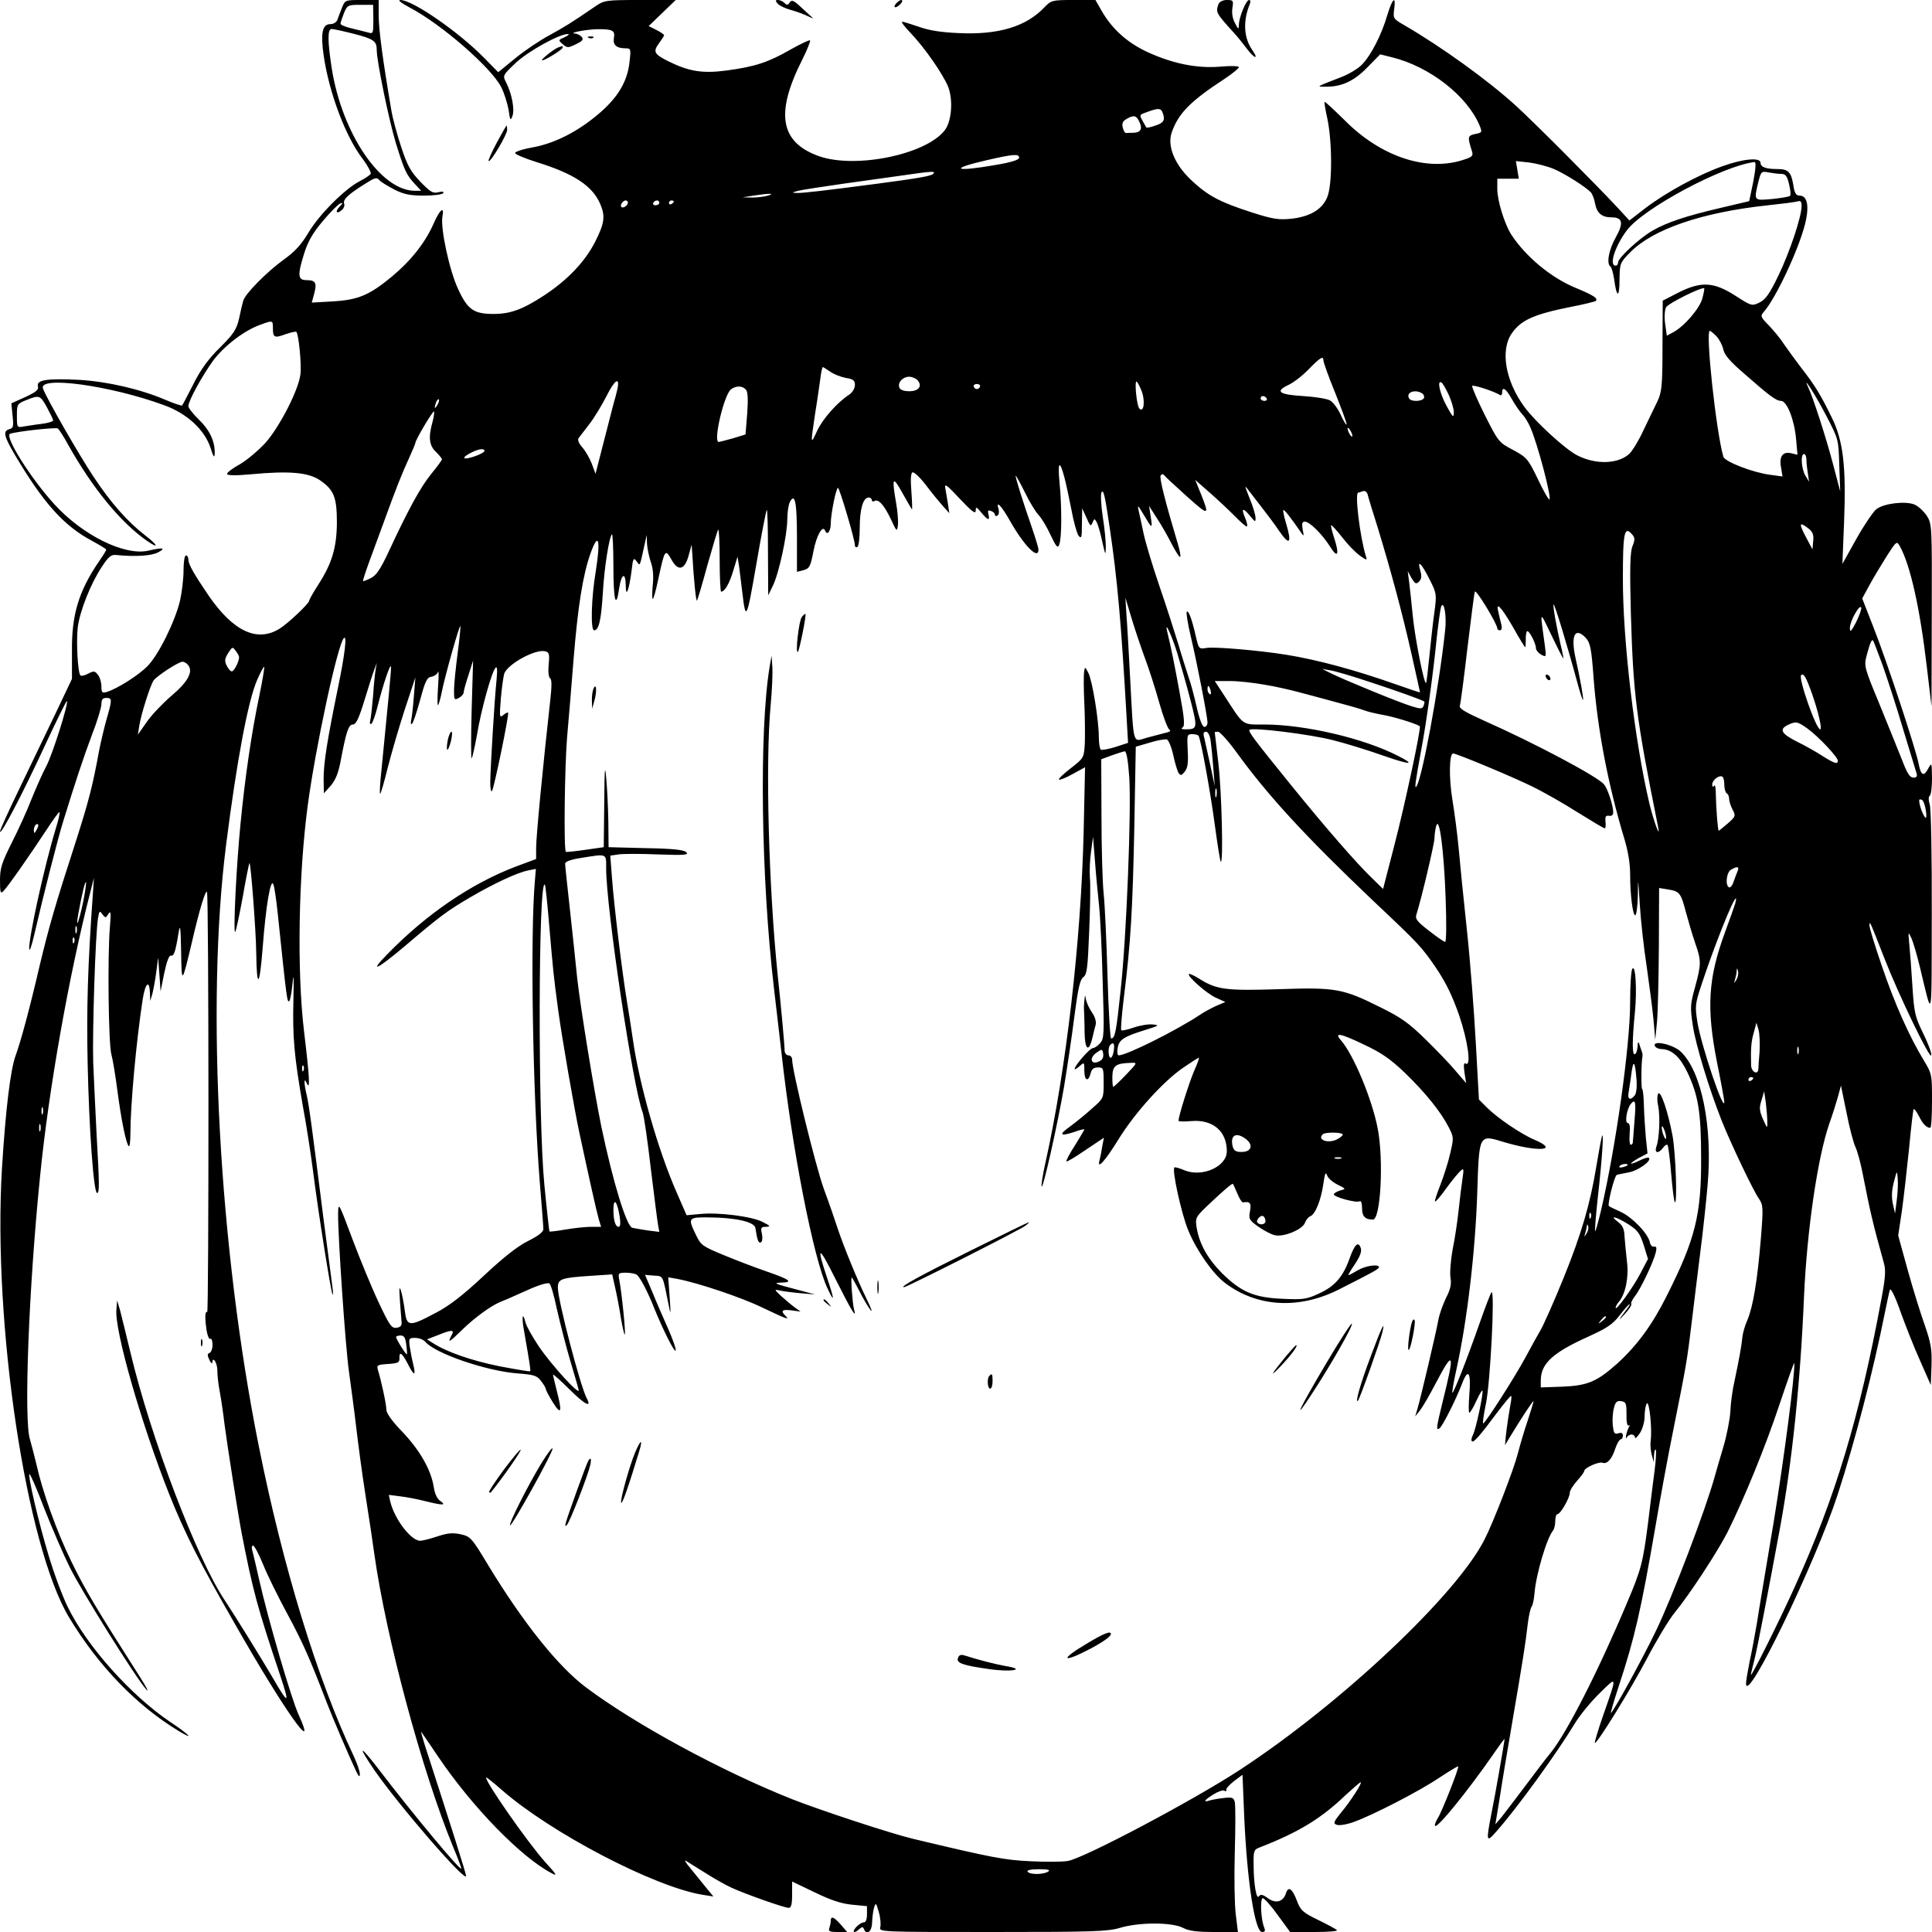 <?xml version="1.0" standalone="no"?>
<!DOCTYPE svg PUBLIC "-//W3C//DTD SVG 20010904//EN"
 "http://www.w3.org/TR/2001/REC-SVG-20010904/DTD/svg10.dtd">
<svg version="1.0" xmlns="http://www.w3.org/2000/svg"
 width="800pt" height="800pt" viewBox="0 0 800 800"
 preserveAspectRatio="xMidYMid meet">
<g transform="translate(0,800) scale(0.1,-0.1)"
fill="#000000" stroke="none">
<path d="M1416 7968 c-7 -18 -16 -41 -19 -50 -4 -11 -17 -18 -30 -18 -32 0
-40 -38 -27 -128 22 -154 90 -336 161 -429 22 -29 37 -58 34 -63 -4 -6 -24
-19 -45 -30 -62 -32 -167 -137 -212 -212 -31 -52 -57 -80 -103 -113 -69 -50
-160 -141 -168 -171 -3 -10 -11 -43 -17 -73 -11 -46 -22 -63 -79 -120 -48 -47
-80 -91 -110 -151 -24 -47 -45 -87 -47 -89 -2 -2 -33 8 -68 23 -105 45 -241
76 -357 83 -132 7 -179 0 -172 -26 4 -15 -7 -24 -52 -45 l-58 -26 5 -51 c5
-44 3 -52 -13 -56 -28 -8 -23 -29 23 -107 117 -198 202 -293 318 -355 33 -18
60 -34 60 -37 0 -3 -13 -24 -29 -47 -85 -124 -115 -223 -113 -375 l0 -113 -65
-137 c-36 -75 -103 -215 -149 -310 -46 -95 -84 -178 -84 -185 1 -21 96 161
186 356 48 103 89 186 91 184 8 -8 -61 -225 -86 -271 -15 -28 -42 -89 -61
-136 -18 -47 -55 -128 -82 -181 -41 -82 -48 -104 -48 -154 0 -51 2 -57 14 -45
19 19 113 154 178 253 28 43 52 76 54 74 3 -2 -4 -33 -15 -68 -46 -150 -112
-449 -110 -498 1 -14 10 12 21 59 36 157 99 404 120 470 49 159 83 262 119
358 22 56 39 113 39 127 0 18 5 25 20 25 25 0 25 -6 1 -89 -10 -36 -24 -95
-31 -131 -26 -143 -43 -208 -94 -368 -88 -271 -113 -359 -151 -517 -42 -181
-78 -314 -100 -375 -22 -59 -42 -227 -57 -470 -38 -641 100 -1564 279 -1859
121 -200 279 -364 455 -470 67 -40 41 -13 -39 40 -162 110 -343 312 -422 474
-22 44 -58 141 -80 215 -42 139 -86 328 -79 336 3 2 31 -62 62 -144 32 -81 79
-190 105 -242 48 -97 269 -451 316 -505 14 -16 2 8 -28 55 -180 282 -225 358
-282 475 -61 125 -120 291 -145 405 -7 30 -19 75 -26 100 -26 81 -5 627 42
1090 35 355 120 836 209 1180 l14 55 -4 -60 c-22 -307 -27 -485 -22 -711 6
-276 25 -534 39 -534 10 0 10 31 -2 242 -5 95 -11 229 -14 297 -4 125 9 537
20 600 5 30 7 31 18 15 13 -16 14 -16 25 2 10 15 11 4 6 -56 -10 -116 -6 -480
6 -525 6 -22 17 -89 25 -150 16 -123 36 -220 47 -231 4 -4 7 20 7 53 0 118 24
380 51 556 11 68 28 82 30 24 l1 -32 9 30 c4 17 12 57 16 90 l8 60 5 -70 5
-70 15 75 c10 48 20 74 27 73 13 -3 19 13 32 92 7 42 9 29 11 -75 2 -138 3
-137 45 40 31 134 55 213 62 207 8 -8 8 -1745 1 -1740 -10 5 -10 -28 -2 -79 4
-21 10 -35 15 -32 5 3 9 -8 9 -25 0 -16 -6 -31 -12 -33 -10 -4 -10 -10 -1 -29
6 -13 12 -18 12 -11 2 29 21 -2 21 -33 0 -19 4 -56 9 -82 5 -26 15 -91 21
-143 12 -90 54 -360 70 -445 47 -242 65 -309 161 -595 40 -120 34 -121 -33 -5
-48 82 -156 256 -197 318 -115 171 -306 671 -391 1027 -18 74 -37 153 -43 175
l-12 40 -3 -38 c-8 -87 104 -475 219 -765 63 -158 124 -279 271 -535 200 -352
349 -563 264 -376 -30 65 -128 402 -162 554 -14 61 -27 118 -30 128 -3 9 -1
17 4 17 5 0 24 -35 41 -77 17 -43 63 -136 102 -208 63 -117 91 -180 164 -370
23 -60 93 -223 120 -280 11 -23 15 -25 15 -10 0 11 -12 45 -26 75 -150 317
-293 783 -393 1285 -164 819 -219 1822 -135 2485 44 347 91 599 129 685 14 32
27 56 29 54 2 -2 -7 -56 -20 -119 -33 -156 -60 -344 -78 -530 -18 -183 -31
-458 -22 -449 3 3 17 68 31 144 13 76 26 139 28 141 5 6 27 -279 28 -371 2
-155 14 -144 27 25 13 170 33 287 44 258 4 -9 12 -63 18 -120 37 -355 39 -372
48 -363 4 4 10 39 14 78 4 44 5 16 3 -72 -4 -156 3 -233 39 -441 14 -74 32
-191 41 -260 24 -190 76 -514 82 -520 3 -3 2 13 -1 35 -3 22 -19 146 -36 275
-48 381 -60 472 -70 515 -12 50 -12 78 0 50 15 -34 12 23 -11 214 -30 251 -23
647 15 934 32 241 124 669 150 695 14 13 3 -73 -25 -208 -44 -215 -59 -308
-59 -375 l1 -60 28 31 c19 22 31 50 40 95 24 128 34 159 52 159 13 0 25 24 49
103 17 56 35 113 41 127 l9 25 -4 -25 c-3 -14 -8 -63 -11 -110 -4 -47 -9 -93
-12 -104 -3 -10 -1 -16 5 -13 5 4 17 37 26 74 22 88 54 183 55 161 1 -16 -10
-129 -39 -422 -6 -55 -9 -101 -6 -103 2 -2 16 45 31 106 15 60 47 169 71 243
l44 133 -6 -75 c-3 -41 -8 -86 -11 -100 -3 -14 -2 -22 3 -17 5 4 20 49 34 100
21 78 28 92 47 95 12 2 24 11 27 20 3 9 3 -18 0 -60 -3 -43 -3 -78 -1 -78 3 0
11 26 17 58 14 68 72 274 76 269 2 -1 -3 -52 -11 -112 -8 -61 -15 -129 -15
-153 0 -40 1 -42 20 -32 11 6 20 16 20 23 0 7 9 39 20 72 l19 60 -6 -205 c-3
-113 -3 -203 0 -200 3 3 13 47 22 97 18 108 62 264 77 278 7 7 8 -8 4 -52 -8
-72 -25 -358 -26 -422 0 -24 3 -41 7 -37 8 8 72 319 67 325 -2 2 -11 -2 -20
-10 -16 -13 -16 -8 -10 70 4 46 11 92 14 102 15 40 130 103 170 92 16 -4 18
-11 14 -55 -3 -30 0 -53 6 -57 7 -4 7 -32 1 -86 -31 -278 -59 -568 -59 -616
l0 -46 -86 -32 c-183 -70 -367 -195 -528 -360 -82 -83 -46 -67 70 31 148 126
175 146 274 204 96 56 192 101 238 110 l31 6 -4 -48 c-20 -224 -9 -886 20
-1247 8 -98 15 -186 15 -196 0 -12 -20 -28 -62 -49 -43 -21 -102 -67 -184
-144 -88 -82 -143 -125 -201 -155 -109 -58 -119 -57 -127 11 -4 30 -11 67 -16
82 -9 27 -8 1 3 -132 1 -13 -5 -20 -21 -22 -20 -3 -29 9 -74 105 -28 59 -77
178 -109 263 -56 150 -58 154 -59 105 -1 -92 30 -549 45 -655 8 -58 22 -161
30 -230 8 -69 25 -197 39 -285 14 -88 30 -196 36 -240 49 -347 197 -898 326
-1212 19 -45 34 -85 34 -90 0 -15 -200 225 -339 407 -81 106 -94 108 -22 2
103 -149 381 -470 381 -440 0 10 -65 215 -171 542 -10 32 -17 57 -15 55 2 -2
34 -49 71 -104 140 -207 343 -416 470 -482 24 -13 20 -5 -27 46 -73 81 -261
351 -244 351 2 0 31 -23 63 -51 204 -179 634 -403 833 -435 l44 -7 -32 39
c-17 21 -46 57 -64 79 -18 21 -26 35 -18 30 8 -5 44 -28 80 -50 36 -23 85 -51
110 -62 59 -27 218 -83 236 -83 10 0 14 14 14 55 l0 54 94 -45 c68 -33 111
-47 155 -51 l61 -6 0 -33 c0 -22 -5 -34 -13 -34 -8 0 -22 -9 -32 -20 -20 -22
-7 -28 14 -7 11 9 14 9 18 0 11 -29 33 -12 34 25 1 20 4 48 8 62 7 23 9 22 20
-18 7 -24 9 -52 6 -62 -6 -20 2 -20 464 -20 417 0 477 2 528 17 79 24 216 24
262 0 25 -13 59 -17 131 -17 l96 0 -9 73 c-5 39 -7 156 -4 258 3 102 3 195 0
207 -4 18 -11 21 -44 17 -21 -2 -48 -7 -59 -10 -30 -10 -24 1 15 25 19 12 39
19 45 15 6 -4 9 -2 8 4 -2 5 13 21 32 36 l35 26 7 -173 c12 -268 44 -478 74
-478 12 0 14 5 9 18 -14 32 -18 122 -6 122 6 0 34 -31 62 -70 l51 -70 101 0
c55 0 97 3 93 8 -4 4 -39 23 -78 42 -64 31 -73 40 -88 80 -19 50 -35 61 -45
31 -11 -36 -42 -45 -75 -21 -22 16 -30 17 -37 8 -10 -17 -22 49 -22 130 -1 56
1 63 22 71 165 64 258 121 360 219 31 28 58 52 61 52 9 0 -41 -78 -82 -127
-30 -37 -32 -44 -17 -49 10 -4 41 1 69 11 79 28 273 128 356 184 41 27 76 48
78 47 5 -5 -67 -187 -84 -214 -8 -13 -14 -27 -12 -32 6 -16 133 140 240 294
26 38 48 68 48 65 0 -10 -40 -240 -55 -312 -22 -113 -20 -118 20 -72 88 99
250 323 327 450 20 33 66 89 102 124 74 73 73 76 14 -93 -21 -60 -36 -111 -34
-113 7 -7 149 222 216 350 40 76 91 161 115 190 63 77 177 252 218 332 69 139
158 356 216 531 33 98 60 175 61 170 2 -54 -43 -398 -86 -661 -30 -181 -62
-368 -69 -416 -8 -47 -21 -118 -30 -158 -8 -40 -15 -81 -15 -92 0 -94 286 496
379 781 73 224 148 515 196 755 9 44 18 87 21 95 3 8 23 -32 43 -90 21 -58 57
-150 82 -205 l44 -100 3 80 c2 67 -2 92 -27 165 -17 47 -49 150 -71 229 l-40
145 15 100 c8 56 21 173 30 260 8 87 17 161 19 163 3 3 12 -10 22 -29 16 -32
31 -48 47 -48 4 0 7 50 7 111 0 110 0 112 -35 170 -59 97 -121 236 -174 393
-28 82 -51 156 -50 165 1 20 2 16 63 -140 60 -153 188 -418 193 -399 2 9 -13
49 -33 90 -34 69 -38 85 -45 195 -4 66 -10 145 -13 175 -5 53 -5 54 9 25 7
-16 23 -70 35 -120 53 -220 48 -239 49 220 1 231 -3 435 -8 452 -6 20 -6 35 0
38 5 4 9 36 9 73 -1 65 -1 66 -16 39 -18 -34 -30 -28 -39 19 -10 56 -132 426
-186 563 l-48 123 31 57 c17 31 49 84 71 119 40 62 41 63 54 40 43 -78 83
-254 112 -503 l19 -160 1 378 c1 375 1 377 -21 412 -13 19 -36 40 -51 46 -37
15 -125 5 -157 -19 -13 -10 -51 -66 -83 -123 l-58 -104 7 175 c9 231 -4 337
-52 433 -46 94 -68 130 -124 202 -25 33 -58 78 -73 100 -14 22 -43 57 -63 78
-34 34 -35 39 -21 55 50 56 144 257 171 363 19 75 10 119 -22 119 -15 0 -21
10 -26 42 -9 56 -21 68 -66 68 -48 0 -70 8 -70 26 0 23 -71 17 -157 -14 -99
-35 -235 -109 -320 -174 l-66 -51 -45 49 c-93 100 -350 358 -427 428 -117 106
-306 242 -459 331 -47 27 -48 29 -43 67 8 58 -7 46 -28 -23 -24 -83 -68 -168
-105 -206 -16 -17 -56 -41 -88 -53 -101 -39 -101 -39 -69 -39 69 -2 121 21
177 78 l55 56 48 -12 c156 -38 311 -159 363 -281 12 -30 12 -31 -18 -37 -31
-7 -32 -11 -13 -71 6 -18 1 -24 -27 -33 -154 -55 -348 7 -501 162 -44 43 -80
77 -82 75 -2 -2 3 -32 11 -68 21 -99 21 -276 0 -326 -21 -52 -73 -82 -152 -90
-49 -5 -75 -1 -159 26 -131 42 -181 68 -248 130 -71 65 -104 142 -86 199 27
80 76 131 222 226 31 21 57 42 57 47 0 5 -35 6 -77 2 -99 -8 -199 13 -305 62
-84 40 -145 96 -188 172 l-24 42 -91 0 c-89 0 -92 -1 -121 -31 -75 -79 -190
-114 -354 -106 -73 3 -123 11 -165 26 -32 11 -64 21 -69 21 -6 0 10 -21 35
-47 59 -62 133 -169 155 -222 21 -54 15 -141 -13 -179 -75 -101 -368 -162
-521 -109 -161 57 -183 176 -71 398 21 42 36 79 33 82 -3 2 -40 -15 -82 -39
-91 -52 -145 -70 -264 -86 -99 -13 -155 -4 -240 38 -60 30 -65 40 -39 75 11
15 21 31 21 33 0 3 -14 13 -32 22 l-32 16 56 54 56 54 -147 0 c-144 0 -149 -1
-187 -27 -102 -70 -124 -83 -189 -119 -38 -20 -102 -63 -141 -95 l-71 -58 -59
60 c-106 108 -296 239 -346 239 -13 0 3 -12 38 -31 132 -69 338 -249 379 -329
13 -25 26 -68 31 -95 6 -44 8 -47 16 -25 10 27 -3 94 -27 140 -14 27 -13 29
41 80 51 48 183 121 216 119 7 0 1 -6 -14 -13 -27 -12 -27 -12 -8 -29 19 -16
22 -16 55 0 27 13 32 19 24 30 -6 7 -19 14 -28 14 -30 2 43 17 91 18 64 1 76
-5 70 -36 -5 -28 10 -43 47 -43 23 0 24 -2 18 -54 -9 -91 -56 -163 -156 -240
-80 -62 -165 -102 -249 -117 -40 -7 -71 -18 -69 -23 2 -6 41 -22 88 -37 156
-48 233 -99 265 -175 21 -50 17 -78 -21 -154 -42 -83 -115 -160 -213 -224 -89
-58 -139 -76 -209 -76 -81 0 -107 18 -146 103 -36 76 -74 253 -65 301 9 45
-11 29 -37 -31 -35 -79 -94 -153 -172 -218 -93 -77 -140 -97 -245 -103 l-87
-5 10 37 c12 45 6 56 -32 56 -36 0 -38 20 -9 112 15 48 35 83 77 133 32 38 65
71 73 73 11 4 10 0 -3 -13 -21 -21 -14 -34 8 -15 9 7 13 20 10 27 -6 17 18 39
87 82 39 25 48 28 58 16 6 -8 35 -25 63 -40 40 -20 66 -25 123 -25 40 0 76 5
79 10 4 7 -3 8 -20 4 -22 -6 -33 1 -74 43 -40 42 -54 66 -80 145 -17 52 -36
121 -41 154 -37 218 -51 328 -52 387 l0 67 -70 0 c-69 0 -69 0 -82 -32z m130
-49 c0 -56 -1 -60 -20 -54 -12 3 -42 11 -68 17 -27 6 -48 15 -48 20 0 5 7 24
14 43 14 34 17 35 68 35 l53 0 1 -61z m-81 -59 c82 -21 95 -30 95 -67 0 -47
51 -293 79 -385 35 -113 44 -133 79 -170 l26 -28 -26 0 c-141 0 -301 236 -344
505 -18 116 -18 165 -1 165 8 0 49 -9 92 -20z m3349 -326 c12 -31 5 -43 -30
-54 -19 -7 -36 -10 -37 -8 -1 1 -8 14 -15 26 -15 28 -16 26 23 40 42 15 52 14
59 -4z m-95 -41 c13 -29 3 -43 -31 -43 -10 0 -21 0 -25 -1 -5 0 -11 10 -14 23
-4 17 0 26 15 35 31 18 42 16 55 -14z m-499 -146 c0 -9 -32 -19 -97 -30 -171
-30 -196 -17 -40 19 112 26 137 28 137 11z m2215 -47 c44 -19 127 -71 152 -96
6 -6 15 -28 18 -48 8 -39 28 -56 68 -56 46 0 51 -23 18 -82 -30 -53 -40 -111
-22 -122 4 -3 11 -27 15 -53 10 -77 22 -78 22 -2 1 69 2 71 44 114 94 96 298
166 571 195 57 6 112 13 122 16 13 4 17 0 17 -19 0 -44 -49 -191 -96 -288 -37
-77 -54 -100 -79 -112 -31 -15 -33 -14 -100 29 -89 57 -141 60 -236 12 l-64
-33 -1 -187 c0 -168 -3 -191 -21 -230 -12 -24 -37 -77 -57 -118 -19 -42 -46
-86 -59 -99 -47 -43 -140 -46 -217 -6 -50 26 -172 138 -217 199 -80 108 -102
238 -52 307 38 54 91 78 247 109 52 10 96 21 100 24 10 11 -11 24 -86 55 -101
42 -206 130 -265 221 -27 43 -57 139 -57 187 l0 43 44 0 45 0 -6 37 -6 36 56
-6 c30 -4 76 -16 102 -27z m825 -52 l-17 -81 -119 -28 c-141 -33 -221 -59
-283 -95 -53 -31 -141 -112 -141 -131 0 -7 -4 -13 -10 -13 -29 0 -2 82 47 147
70 92 399 267 528 282 7 1 5 -28 -5 -81z m-3396 32 c-9 -9 -60 -18 -234 -41
-213 -28 -307 -39 -330 -38 -23 1 -23 1 5 9 17 4 100 17 185 29 85 12 198 28
250 35 123 18 136 18 124 6z m3511 0 c18 0 25 -8 33 -42 6 -24 8 -46 4 -49 -4
-4 -37 -9 -74 -13 -77 -7 -76 -8 -57 71 11 43 13 45 42 39 16 -3 40 -6 52 -6z
m-4195 -90 c-14 -4 -43 -8 -65 -8 l-40 1 45 7 c65 10 92 10 60 0z m-580 -29
c0 -12 -20 -25 -27 -18 -7 7 6 27 18 27 5 0 9 -4 9 -9z m130 -1 c0 -5 -7 -10
-16 -10 -8 0 -12 5 -9 10 3 6 10 10 16 10 5 0 9 -4 9 -10z m60 6 c0 -3 -4 -8
-10 -11 -5 -3 -10 -1 -10 4 0 6 5 11 10 11 6 0 10 -2 10 -4z m4259 -402 c-11
-41 -75 -116 -121 -140 l-26 -14 -7 49 c-4 29 -2 57 4 69 9 16 150 86 158 78
1 -1 -2 -20 -8 -42z m-5919 -122 c0 -40 6 -43 52 -26 23 8 43 12 45 10 10 -10
22 -135 17 -176 -8 -66 -86 -217 -145 -284 -29 -31 -76 -71 -105 -88 -30 -16
-54 -35 -54 -40 0 -7 32 -8 98 -2 160 15 238 8 286 -24 59 -40 71 -71 71 -177
-1 -103 -20 -168 -79 -259 -20 -31 -36 -60 -36 -64 0 -11 -89 -95 -122 -115
-93 -58 -192 -12 -295 138 -59 87 -83 128 -83 148 0 9 -4 17 -10 17 -6 0 -10
-28 -10 -62 0 -35 -7 -92 -15 -127 -21 -86 -88 -222 -134 -269 -37 -38 -124
-93 -168 -107 -20 -6 -23 -3 -23 22 0 16 -6 38 -14 48 -13 17 -17 18 -40 6
-14 -8 -29 -11 -33 -8 -11 12 -18 140 -11 200 9 68 54 182 101 252 26 40 38
49 57 47 79 -8 147 -4 175 11 34 18 19 21 -40 7 -98 -23 -272 63 -389 191 -99
108 -210 285 -184 293 30 10 188 27 197 22 5 -3 25 -34 44 -69 100 -178 216
-320 325 -396 53 -37 46 -18 -8 23 -71 55 -141 133 -214 244 -58 87 -193 322
-208 363 -21 54 279 13 502 -69 94 -34 167 -101 192 -177 11 -36 16 -43 17
-25 2 51 -20 98 -64 141 -25 24 -45 50 -45 57 0 22 56 124 102 188 46 62 131
127 198 150 49 18 50 18 50 -14z m5978 -35 c12 -13 24 -37 28 -54 4 -22 28
-50 85 -99 107 -94 134 -114 154 -114 24 0 55 -78 62 -156 l6 -67 -25 6 c-36
9 -52 -13 -43 -59 l6 -37 -51 7 c-71 9 -188 54 -194 75 -30 103 -75 521 -56
521 3 0 16 -10 28 -23z m-1628 -100 c0 -7 22 -69 50 -137 27 -68 48 -125 46
-128 -3 -2 -14 17 -25 42 -12 25 -31 51 -44 58 -12 7 -62 15 -111 18 -100 6
-118 19 -61 46 20 9 58 38 83 64 50 51 62 58 62 37z m-2042 -46 c15 -11 44
-22 65 -26 30 -5 37 -10 37 -29 0 -14 -10 -30 -22 -39 -50 -32 -111 -101 -134
-150 -28 -61 -28 -59 -9 69 9 54 18 120 22 147 3 26 8 47 10 47 2 0 16 -9 31
-19z m362 -36 c20 -24 4 -45 -35 -45 -23 0 -38 6 -41 15 -8 21 14 45 41 45 12
0 28 -7 35 -15z m-1243 -34 c-3 -14 -10 -42 -16 -61 -5 -19 -24 -93 -42 -163
l-33 -129 -16 43 c-9 23 -27 54 -40 68 -14 16 -19 30 -14 37 5 6 25 33 46 60
20 26 51 78 70 115 33 66 55 81 45 30z m2169 -7 c17 -41 11 -95 -8 -76 -11 11
-21 112 -12 112 3 0 12 -16 20 -36z m1273 -19 c11 -25 21 -57 21 -72 0 -25 -4
-22 -30 26 -28 51 -41 109 -21 97 5 -3 18 -26 30 -51z m-1941 34 c-2 -6 -8
-10 -13 -10 -5 0 -11 4 -13 10 -2 6 4 11 13 11 9 0 15 -5 13 -11z m2154 -35
c4 -3 8 2 8 10 0 28 16 17 40 -26 13 -24 33 -52 43 -63 11 -11 26 -36 34 -55
30 -68 88 -289 79 -298 -3 -3 -25 35 -48 84 -41 85 -46 90 -103 121 -59 31
-61 34 -117 145 -31 62 -54 116 -52 120 4 6 90 -22 116 -38z m1352 -89 c49
-94 49 -96 52 -202 l4 -108 -29 110 c-28 108 -84 281 -103 320 -30 63 34 -38
76 -120z m-4475 111 c8 -9 9 -41 5 -99 l-7 -86 -52 -16 c-29 -8 -56 -15 -59
-15 -24 0 22 196 51 218 22 16 48 15 62 -2z m2800 -15 c7 -5 10 -14 7 -20 -9
-14 -53 -15 -61 -1 -15 25 24 40 54 21z m-5695 -57 c14 -26 26 -50 26 -55 0
-4 -21 -11 -47 -14 -27 -3 -60 -9 -75 -11 -27 -5 -28 -5 -28 44 0 48 1 50 38
65 55 22 58 21 86 -29z m5051 36 c3 -5 -1 -10 -9 -10 -9 0 -16 5 -16 10 0 6 4
10 9 10 6 0 13 -4 16 -10z m-3434 -27 c-12 -20 -14 -14 -5 12 4 9 9 14 11 11
3 -2 0 -13 -6 -23z m-20 -70 c-18 -63 -14 -98 14 -124 13 -13 25 -27 25 -31 0
-3 -20 -31 -44 -60 -45 -55 -95 -147 -176 -321 -35 -75 -52 -100 -75 -111 -16
-8 -31 -14 -32 -12 -1 1 9 33 23 72 14 38 43 116 64 174 47 130 74 199 106
268 13 29 24 55 24 58 0 12 73 135 77 130 2 -2 0 -21 -6 -43z m3809 -58 c0 -5
-5 -3 -10 5 -5 8 -10 20 -10 25 0 6 5 3 10 -5 5 -8 10 -19 10 -25z m-3595 -64
c-7 -12 -75 -35 -82 -28 -7 7 48 36 70 37 10 0 16 -4 12 -9z m5475 -35 c0 -13
3 -39 6 -57 l5 -34 -15 25 c-17 28 -21 90 -6 90 6 0 10 -11 10 -24z m-3073
-71 c6 -22 19 -82 29 -133 9 -51 23 -100 30 -110 12 -15 14 -8 14 48 l1 65 18
-39 c15 -35 18 -37 25 -20 7 17 8 18 17 2 5 -9 16 -45 23 -80 13 -58 14 -60
15 -23 0 22 -5 79 -13 127 -7 48 -9 93 -5 99 8 14 14 -9 34 -146 32 -215 48
-399 70 -785 l6 -106 -52 -17 c-29 -9 -56 -14 -61 -11 -4 3 -8 26 -8 52 0 70
-27 233 -43 265 -14 27 -15 27 -18 5 -2 -13 -2 -72 1 -131 3 -59 3 -134 2
-167 -4 -58 -4 -59 -58 -101 -30 -23 -52 -44 -49 -47 3 -3 28 7 57 23 l51 28
-6 -274 c-11 -444 -72 -978 -158 -1363 -11 -49 -18 -93 -16 -99 5 -16 66 256
93 413 13 80 33 212 43 293 15 115 23 151 37 161 15 11 18 38 24 187 4 96 6
197 3 224 -2 28 0 77 5 110 l8 60 8 -100 c4 -55 12 -138 17 -185 5 -47 12
-190 15 -317 7 -216 6 -234 -11 -253 -10 -11 -23 -20 -30 -20 -12 0 -75 -72
-75 -86 0 -4 9 1 20 11 20 18 20 17 20 -18 0 -42 16 -49 26 -12 4 18 13 25 30
25 23 0 24 -3 24 -64 0 -63 0 -64 -47 -105 -25 -23 -66 -56 -90 -74 -51 -36
-45 -44 16 -24 22 8 41 13 41 10 0 -2 -18 -32 -39 -66 -22 -34 -38 -64 -35
-66 2 -3 38 19 79 47 l76 51 -7 -37 c-3 -20 -8 -45 -11 -56 -12 -42 22 -5 77
84 68 111 188 244 271 300 32 22 60 40 63 40 3 0 -6 -25 -20 -56 -20 -47 -64
-185 -64 -205 0 -3 24 -4 54 -1 88 7 146 -42 146 -125 0 -64 -102 -109 -175
-79 -21 9 -40 14 -42 12 -11 -11 29 -192 57 -260 35 -85 102 -180 152 -218
133 -101 307 -111 473 -27 146 74 164 84 165 92 0 14 -56 6 -88 -13 -18 -11
-35 -20 -38 -20 -3 0 9 20 26 45 21 31 29 52 25 66 -10 31 -25 18 -46 -40 -27
-77 -61 -117 -127 -147 -51 -24 -66 -26 -152 -22 -117 5 -171 28 -251 107 -59
60 -93 121 -104 188 -6 39 -4 43 39 85 68 65 108 99 111 96 2 -2 10 -20 19
-41 8 -20 19 -37 23 -36 29 5 35 -2 29 -36 -6 -32 -4 -37 34 -64 23 -16 54
-33 70 -36 37 -8 116 25 124 53 4 11 14 23 22 26 21 8 45 70 54 136 6 40 9 49
15 34 3 -12 23 -29 43 -39 36 -18 36 -18 13 -24 -14 -4 -26 -11 -28 -16 -3
-11 95 -38 108 -29 5 3 9 -10 9 -29 0 -34 13 -47 45 -47 32 0 45 245 20 376
-23 121 -100 307 -153 367 -29 33 -3 29 93 -17 77 -36 112 -61 172 -118 85
-82 150 -163 182 -226 21 -41 21 -44 6 -108 -8 -36 -27 -95 -41 -131 -14 -35
-24 -66 -22 -68 2 -3 24 22 47 55 24 33 51 65 59 72 13 12 14 8 8 -32 -4 -25
-11 -83 -16 -130 -5 -47 -16 -121 -25 -164 -8 -44 -12 -96 -9 -116 5 -27 0
-49 -19 -86 -13 -27 -27 -67 -31 -89 -8 -47 -74 -327 -87 -370 l-9 -30 20 25
c11 14 40 64 65 112 75 143 80 129 29 -75 -27 -110 -28 -121 -14 -112 13 8 70
122 95 188 25 65 37 43 29 -50 -3 -40 -3 -73 0 -73 4 0 18 24 31 53 13 28 24
45 24 37 1 -25 -29 -162 -40 -182 -6 -11 -8 -23 -4 -26 7 -7 34 24 106 121 28
37 53 67 56 67 2 0 2 -12 -1 -27 -7 -39 -17 -102 -21 -142 l-3 -35 21 35 c49
81 97 153 97 147 0 -4 -11 -40 -24 -80 -14 -40 -32 -102 -41 -137 -17 -66
-101 -284 -138 -356 -116 -229 -591 -677 -1012 -953 -192 -126 -649 -368 -714
-378 -24 -4 -94 -4 -155 -1 -105 5 -156 14 -486 93 -92 22 -386 119 -500 164
-295 117 -656 314 -855 464 -114 86 -257 264 -403 504 -69 115 -74 120 -115
129 -33 7 -54 5 -96 -9 -30 -10 -62 -18 -71 -18 -38 0 -106 89 -124 162 l-6
28 47 -6 c27 -3 73 -12 104 -20 73 -18 89 -18 62 1 -13 9 -23 30 -27 58 -11
70 -57 151 -128 226 -43 44 -68 79 -68 93 0 23 -22 123 -35 165 -6 20 -3 22
41 25 43 3 49 6 48 25 -1 30 12 20 37 -29 24 -47 32 -46 20 3 -5 19 -11 51
-14 71 -5 36 -4 38 22 38 16 0 34 -7 42 -16 40 -48 252 -121 382 -131 67 -5
81 -9 97 -31 11 -14 20 -29 20 -33 0 -5 13 -30 30 -57 34 -54 39 -40 15 51 -8
32 -15 61 -15 65 0 3 31 -24 68 -61 62 -62 94 -79 72 -38 -26 47 -120 406
-120 459 0 36 12 41 135 49 l90 6 12 -54 c7 -30 18 -87 24 -127 7 -40 14 -70
16 -68 5 4 -13 178 -23 228 -5 26 -3 28 28 28 18 0 38 -4 44 -8 13 -8 46 -70
73 -139 37 -91 85 -187 89 -175 2 6 -12 46 -31 89 -19 43 -49 111 -65 151
l-31 73 37 -3 c40 -3 35 5 61 -123 8 -43 9 -39 4 33 l-6 83 39 -7 c84 -16 264
-76 352 -119 99 -47 114 -53 94 -33 -21 21 -13 27 26 22 l37 -5 -25 18 c-14
10 -38 31 -55 46 -30 28 -30 29 -5 23 14 -3 52 -8 85 -11 l60 -5 -90 24 c-77
20 -84 24 -51 25 52 1 39 12 -59 46 -44 15 -123 45 -176 67 -90 37 -97 42
-117 84 -35 72 -33 74 56 73 111 -1 186 -19 190 -44 7 -49 13 -65 23 -59 6 3
7 19 4 35 -6 25 -4 29 17 29 20 1 18 4 -14 20 -43 23 -184 41 -260 33 l-55 -5
-41 94 c-77 175 -156 451 -182 638 -6 41 -17 113 -25 160 -19 115 -53 394 -61
506 l-7 91 34 5 c19 3 93 3 164 0 110 -4 128 -2 117 9 -10 10 -53 15 -167 17
l-155 4 -1 106 c-1 59 -5 141 -9 182 -5 59 -7 36 -8 -106 l-2 -182 -77 -11
c-42 -6 -78 -10 -80 -8 -9 10 -5 347 5 472 7 77 19 223 27 325 18 220 38 347
70 438 33 93 43 59 22 -73 -19 -113 -22 -245 -7 -245 19 0 29 39 36 151 6 108
26 234 38 247 3 3 6 -59 6 -137 0 -139 11 -177 24 -86 9 59 26 68 27 13 0 -56
13 -26 24 57 6 53 8 58 21 41 15 -21 12 -26 33 69 l9 40 1 -35 c1 -19 8 -53
15 -75 10 -26 13 -60 9 -97 -3 -32 -3 -58 0 -58 3 0 13 35 22 78 28 130 29
131 57 82 26 -46 53 -40 69 18 l13 47 3 -45 c6 -103 15 -191 19 -187 2 2 22
68 43 146 22 78 42 145 45 148 3 4 6 -53 6 -125 0 -73 3 -132 6 -132 15 0 34
33 50 86 l18 59 7 -45 c3 -25 9 -72 13 -105 14 -119 18 -111 57 114 21 123 41
226 44 229 3 3 5 -75 5 -174 l1 -179 19 39 c25 50 60 211 60 276 0 28 5 61 11
72 21 39 29 -2 29 -149 l0 -141 27 7 c25 7 29 15 41 77 13 68 39 113 49 86 8
-21 23 -2 23 30 0 39 22 148 30 148 6 0 71 -218 70 -238 0 -7 5 -10 10 -7 6 3
10 39 10 80 0 77 14 125 37 125 7 0 13 -5 13 -11 0 -5 5 -7 10 -4 17 11 41
-16 69 -75 24 -52 25 -53 29 -26 2 16 -1 57 -7 91 -19 109 -15 117 25 45 20
-36 38 -67 40 -69 2 -2 1 30 -2 71 -4 49 -3 77 4 82 6 3 30 -19 54 -50 24 -32
56 -71 71 -88 l28 -31 -6 40 c-3 22 -9 51 -11 65 -4 20 9 10 60 -45 50 -53 66
-65 66 -50 1 18 3 17 23 -7 27 -33 37 -36 30 -8 -4 16 -2 19 11 14 9 -3 16
-10 16 -16 0 -5 5 -6 10 -3 6 4 8 15 5 26 -13 41 12 15 49 -51 57 -100 116
-160 116 -116 0 8 -12 47 -26 88 -40 115 -72 218 -68 218 2 0 19 -31 38 -69
18 -38 44 -80 56 -93 12 -12 35 -50 50 -83 24 -50 30 -57 36 -40 11 26 11 161
1 260 -8 83 1 92 20 20z m507 -80 c93 -83 96 -83 57 14 l-22 54 58 -51 c32
-28 78 -71 103 -96 24 -25 48 -46 52 -46 5 0 2 16 -6 35 -18 42 -10 45 21 8
20 -25 22 -26 22 -8 0 11 -10 47 -24 80 -23 58 -23 59 -2 31 12 -16 37 -48 54
-70 18 -23 50 -65 70 -95 43 -62 53 -52 29 30 -9 29 -14 54 -12 57 4 3 29 -29
74 -94 11 -17 12 -15 6 14 -4 24 -2 32 9 32 20 0 72 -52 105 -104 31 -50 39
-33 17 35 -9 27 -15 52 -13 54 2 2 22 -20 45 -49 22 -29 55 -63 73 -76 29 -21
32 -21 26 -4 -25 82 -47 264 -32 264 2 0 11 3 19 6 9 3 16 -2 20 -13 2 -10 21
-72 42 -138 56 -184 102 -355 140 -524 19 -85 35 -156 35 -158 0 -1 -49 15
-108 36 -159 56 -316 99 -447 120 -105 17 -295 34 -329 28 -32 -5 -32 -5 -45
51 -16 70 -30 106 -37 99 -3 -3 4 -48 16 -99 27 -114 70 -336 70 -360 0 -10
-6 -18 -13 -18 -8 0 -20 30 -32 83 -10 45 -25 100 -33 122 -7 22 -27 83 -42
135 -16 52 -51 162 -79 243 -28 82 -57 178 -65 215 -8 37 -17 81 -21 97 -6 26
-3 24 20 -15 36 -61 38 -62 30 -10 l-7 45 32 -50 c18 -27 46 -76 62 -108 17
-32 32 -56 35 -53 3 3 -2 29 -11 58 -52 174 -76 270 -70 279 4 6 9 7 13 3 3
-5 46 -45 95 -89z m2574 -133 c18 -14 23 -26 20 -53 l-3 -34 -28 53 c-29 55
-27 63 11 34z m-728 -27 c10 -12 10 -21 0 -46 -10 -24 -12 -87 -7 -277 10
-338 21 -429 112 -882 13 -62 -16 14 -35 92 -61 258 -110 673 -110 929 0 197
6 225 40 184z m-840 -185 c29 -57 29 -61 20 -132 -6 -40 -15 -122 -21 -183 -6
-60 -12 -111 -14 -113 -8 -8 -47 192 -55 278 -5 52 -12 115 -15 140 l-6 45 16
-29 c15 -24 19 -26 31 -14 10 10 12 22 5 46 -14 48 5 30 39 -38z m280 -202 c0
-5 5 -8 11 -8 7 0 9 9 6 23 -3 12 -9 34 -12 50 -13 49 9 28 59 -58 26 -47 50
-85 51 -85 2 0 3 14 3 30 -1 17 2 33 5 36 7 7 37 -49 37 -70 0 -8 10 -20 22
-27 21 -11 21 -10 15 37 -21 152 -23 148 26 46 25 -52 47 -96 50 -98 2 -3 -2
21 -10 53 -17 72 -34 166 -30 170 4 4 55 -163 103 -340 9 -32 17 -57 19 -55 3
4 -12 89 -31 173 -21 95 -2 131 43 83 18 -20 23 -44 32 -169 16 -210 60 -440
127 -662 15 -49 24 -103 24 -145 0 -88 11 -172 21 -172 5 0 10 37 11 83 1 77
1 75 8 -38 4 -66 17 -183 29 -260 11 -77 24 -176 28 -220 l7 -80 7 70 c4 39 7
180 8 314 l1 244 37 -6 c48 -8 53 -14 74 -94 10 -37 27 -95 38 -127 26 -74 26
-87 0 -183 -20 -72 -21 -84 -9 -162 12 -78 66 -257 119 -391 35 -89 132 -293
154 -323 18 -27 19 -35 8 -170 -14 -169 -32 -277 -55 -332 -10 -22 -19 -53
-21 -70 -4 -42 -15 -99 -32 -180 -9 -38 -17 -97 -18 -130 -2 -33 -15 -100 -30
-150 -15 -49 -30 -103 -35 -120 -36 -132 -173 -493 -244 -640 -57 -118 -167
-318 -185 -338 -4 -4 10 44 31 108 67 203 93 317 153 665 19 113 53 297 76
410 52 259 55 277 74 435 9 72 24 200 35 285 11 85 25 214 31 285 21 240 -25
468 -111 550 -31 30 -116 49 -108 25 2 -7 15 -14 29 -14 43 -2 76 -33 107 -98
44 -94 56 -163 56 -353 1 -235 -24 -336 -143 -572 -59 -118 -122 -204 -203
-278 -85 -76 -124 -93 -231 -97 l-87 -3 0 28 c0 70 48 115 194 181 79 36 103
51 133 90 19 25 38 46 41 46 2 0 -2 -8 -9 -17 -7 -10 -20 -27 -29 -39 -8 -11
0 -5 17 14 18 19 30 38 28 42 -3 4 4 19 15 33 24 30 76 140 86 180 5 20 3 27
-7 25 -7 -2 -15 6 -17 17 -7 36 -71 103 -119 126 -27 12 -49 23 -51 25 -7 5
23 127 33 129 5 2 27 6 47 10 39 6 98 48 86 60 -3 4 -20 -1 -38 -10 -18 -9
-34 -15 -36 -13 -2 2 13 12 32 23 l36 19 -7 66 c-3 36 -7 95 -8 133 -1 37 -4
67 -7 67 -5 0 -4 114 1 135 1 6 0 17 -4 25 -3 8 -8 22 -10 30 -3 8 -6 3 -6
-12 -1 -15 -5 -30 -11 -33 -12 -7 -12 55 0 175 9 94 2 200 -11 178 -5 -7 -9
-70 -9 -140 0 -177 -59 -596 -120 -858 -12 -50 -23 -90 -25 -88 -2 2 3 64 11
138 20 177 27 301 15 245 -5 -22 -14 -74 -21 -115 -25 -154 -62 -280 -134
-458 -41 -101 -85 -200 -97 -220 -12 -20 -40 -71 -62 -112 -42 -78 -161 -265
-175 -274 -4 -2 1 34 11 82 18 86 38 475 23 461 -4 -4 -26 -62 -50 -130 -51
-146 -108 -291 -112 -286 -2 2 5 44 16 93 45 203 79 490 87 736 8 243 6 241
110 209 141 -42 233 -36 128 9 -57 24 -155 91 -198 134 l-33 33 -13 234 c-7
129 -23 340 -37 469 -14 129 -29 281 -34 337 -5 56 -17 147 -26 202 -15 91
-13 191 3 191 15 0 247 -97 324 -135 48 -23 134 -72 192 -109 58 -36 108 -66
112 -66 3 0 5 12 3 28 -2 21 1 26 15 24 10 -2 17 3 17 14 0 29 -23 98 -38 116
-27 33 -294 174 -495 263 -82 37 -107 52 -102 63 3 9 17 115 31 236 15 122 28
228 31 236 4 13 92 -132 93 -152z m-1461 -118 c18 -47 45 -132 61 -189 16 -57
35 -108 42 -112 8 -5 2 -10 -18 -14 -16 -4 -50 -13 -76 -20 -59 -17 -53 -38
-68 240 -6 116 -13 239 -16 275 l-4 65 24 -80 c13 -44 38 -118 55 -165z m1245
110 c-25 -237 -98 -628 -120 -648 -7 -7 -3 22 21 153 21 109 51 327 64 462 7
62 15 121 18 130 12 31 24 -37 17 -97z m1702 34 c-21 -40 -26 -44 -26 -24 0
28 41 101 47 84 2 -6 -8 -33 -21 -60z m-2811 -129 c13 -44 38 -130 54 -192 31
-120 30 -123 -22 -123 -14 0 -18 3 -10 8 10 6 7 39 -12 142 -22 121 -37 194
-52 255 -12 51 19 -16 42 -90z m2920 -48 c19 -54 58 -173 85 -265 28 -92 53
-175 56 -184 4 -13 0 -18 -13 -18 -15 0 -26 18 -47 73 -16 39 -57 143 -93 230
-65 157 -65 159 -53 205 14 52 20 65 26 60 2 -2 19 -48 39 -101z m-6805 32 c0
-19 -21 -59 -30 -59 -6 0 -15 11 -22 25 -9 19 -7 29 7 51 17 26 18 27 31 9 8
-10 14 -22 14 -26z m-211 -33 c22 -27 -1 -70 -69 -127 -36 -31 -82 -79 -102
-108 l-37 -53 6 38 c7 46 44 162 58 185 11 18 104 79 121 79 6 0 17 -6 23 -14z
m4896 -71 c110 -36 213 -73 223 -80 1 -1 0 -9 -3 -17 -5 -14 -12 -14 -48 -3
-48 14 -272 106 -332 135 l-40 20 35 -6 c19 -3 94 -25 165 -49z m1829 -50 c26
-75 42 -145 33 -145 -17 0 -91 212 -79 224 10 11 21 -8 46 -79z m-2269 40 c44
-7 105 -21 135 -29 30 -8 99 -26 153 -41 53 -14 110 -30 125 -36 15 -6 50 -14
77 -19 39 -6 133 -34 154 -47 7 -4 -61 -323 -106 -496 l-46 -178 -49 48 c-62
60 -184 200 -319 366 -171 211 -191 238 -185 245 12 11 249 -18 346 -43 52
-13 146 -42 208 -64 111 -39 137 -39 61 -1 -142 73 -383 129 -551 130 -98 0
-85 -9 -170 122 l-38 58 63 0 c34 0 98 -7 142 -15z m-222 -25 c3 -11 1 -18 -4
-14 -5 3 -9 12 -9 20 0 20 7 17 13 -6z m2473 -158 c45 -33 124 -117 124 -132
0 -16 -13 -12 -64 20 -26 17 -74 44 -107 60 -63 32 -73 50 -36 68 33 16 40 15
83 -16z m-2473 -49 c3 -21 8 -72 11 -113 l6 -75 -18 85 c-10 47 -22 97 -25
113 -6 20 -4 27 7 27 8 0 16 -15 19 -37z m107 -48 c129 -178 284 -347 565
-614 193 -182 202 -192 262 -280 41 -61 67 -115 95 -195 37 -109 51 -215 27
-200 -8 5 -9 -6 -5 -37 l7 -44 -43 50 c-23 28 -80 87 -126 132 -69 68 -103 91
-186 132 -156 78 -186 83 -421 75 -217 -7 -257 -2 -327 42 -22 14 -42 23 -45
21 -8 -9 72 -80 111 -98 l40 -18 -40 -17 c-21 -10 -51 -26 -65 -36 -98 -65
-304 -168 -337 -168 -5 0 -7 14 -4 30 5 35 26 48 117 76 55 17 57 19 28 22
-17 2 -53 -4 -79 -13 -26 -9 -49 -14 -51 -11 -3 3 2 65 11 138 28 224 36 360
43 704 l6 332 58 17 c31 10 64 15 71 13 7 -3 19 -32 26 -64 7 -33 17 -66 22
-74 9 -13 12 -12 26 5 12 15 15 37 12 88 -3 64 -3 67 19 67 12 0 24 -3 26 -7
10 -17 48 -226 67 -367 11 -82 22 -151 25 -154 11 -11 4 290 -10 408 -8 69
-15 126 -15 128 0 1 6 2 14 2 7 0 42 -38 76 -85z m-444 -102 c9 -138 -11 -659
-36 -887 -18 -170 -23 -196 -39 -196 -4 0 -11 116 -15 258 -4 141 -11 295 -16
342 -5 47 -9 191 -9 320 l-1 236 43 16 c23 8 47 16 54 17 7 1 14 -35 19 -106z
m2464 -33 c0 -16 5 -32 10 -35 6 -3 10 -14 10 -23 0 -9 6 -29 14 -44 14 -26
13 -29 -20 -58 -19 -16 -36 -30 -37 -30 -4 0 -11 93 -12 147 0 28 -3 46 -7 40
-5 -8 -8 -6 -8 5 0 18 29 40 42 32 5 -3 8 -18 8 -34z m-2103 -47 c-3 -10 -5
-4 -5 12 0 17 2 24 5 18 2 -7 2 -21 0 -30z m2926 -20 c11 -18 19 -78 9 -68
-14 15 -32 75 -22 75 5 0 11 -3 13 -7z m-1977 -400 c4 -108 3 -183 -2 -183 -5
0 -35 21 -67 46 -49 38 -58 49 -52 67 21 66 75 295 75 317 0 14 3 36 7 50 13
45 32 -102 39 -297z m-5835 280 c-8 -15 -10 -15 -11 -2 0 17 10 32 18 25 2 -3
-1 -13 -7 -23z m2359 -160 c0 -161 111 -906 151 -1009 6 -16 21 -121 34 -234
14 -113 27 -218 30 -233 l5 -28 -48 6 c-26 4 -55 9 -64 11 -24 7 -80 190 -128
419 -31 152 -87 497 -100 615 -6 58 -19 185 -30 283 -11 98 -20 184 -20 191 0
8 24 17 63 23 113 18 107 21 107 -44z m4685 -10 c-4 -10 -12 -30 -17 -45 -5
-16 -14 -25 -19 -22 -16 10 -10 62 9 73 26 15 35 13 27 -6z m-6851 -129 c-17
-81 -32 -120 -20 -49 15 81 28 136 32 132 2 -2 -3 -39 -12 -83z m1931 -105
c15 -174 17 -199 36 -339 15 -113 67 -413 89 -515 40 -186 70 -321 79 -352
l10 -33 -41 0 c-23 0 -70 -5 -105 -11 -35 -6 -66 -10 -68 -8 -1 2 -11 90 -21
194 -27 278 -25 1269 2 1242 3 -2 11 -83 19 -178z m4910 99 c-4 -13 -23 -66
-42 -118 -70 -190 -78 -313 -33 -540 17 -83 30 -156 30 -163 -1 -47 -95 232
-111 328 -11 69 -10 77 16 156 53 161 132 359 143 359 2 0 0 -10 -3 -22z
m-6868 -120 c-3 -7 -5 -2 -5 12 0 14 2 19 5 13 2 -7 2 -19 0 -25z m-10 -40
c-3 -8 -6 -5 -6 6 -1 11 2 17 5 13 3 -3 4 -12 1 -19z m6883 -155 c-11 -17 -11
-17 -6 0 3 10 7 26 7 35 1 15 2 15 6 0 2 -10 -1 -25 -7 -35z m96 -298 c-3 -33
-5 -66 -5 -72 -2 -26 -29 -12 -30 15 -2 68 0 99 11 136 l11 41 9 -30 c4 -16 6
-57 4 -90z m-2674 5 c-2 -16 -8 -30 -13 -30 -10 0 -12 43 -2 53 14 14 19 6 15
-23z m2835 -12 c-3 -7 -5 -2 -5 12 0 14 2 19 5 13 2 -7 2 -19 0 -25z m-2889
-29 c-38 -25 -54 8 -15 34 20 14 22 13 25 -6 2 -11 -2 -24 -10 -28z m105 -59
c-26 -27 -50 -50 -53 -50 -3 0 -4 19 -4 42 1 46 14 55 77 57 28 1 27 1 -20
-49z m2113 -15 c3 -35 0 -63 -7 -71 -19 -23 -31 -16 -25 14 2 15 8 49 11 75 8
61 15 55 21 -18z m-5519 33 c-3 -8 -6 -5 -6 6 -1 11 2 17 5 13 3 -3 4 -12 1
-19z m6003 -32 c0 -3 -4 -8 -10 -11 -5 -3 -10 -1 -10 4 0 6 5 11 10 11 6 0 10
-2 10 -4z m424 -288 c8 -18 22 -69 30 -113 30 -153 41 -201 87 -366 8 -27 6
-61 -10 -145 -91 -493 -191 -823 -359 -1194 -61 -136 -182 -378 -182 -365 0 4
7 33 15 64 13 52 56 276 106 546 50 274 84 600 99 955 12 274 56 575 104 715
14 39 30 90 37 115 l12 45 23 -112 c12 -62 29 -127 38 -145z m-366 107 c1 -29
0 -29 -18 11 -15 35 -16 47 -6 78 l11 37 7 -48 c3 -26 6 -61 6 -78z m-550 3
c-3 -46 -7 -86 -7 -90 -1 -5 -4 -8 -9 -8 -4 0 -6 20 -4 45 3 30 0 45 -8 45
-13 0 -4 57 12 78 20 24 23 11 16 -70z m-6591 30 c-3 -7 -5 -2 -5 12 0 14 2
19 5 13 2 -7 2 -19 0 -25z m-10 -70 c-3 -7 -5 -2 -5 12 0 14 2 19 5 13 2 -7 2
-19 0 -25z m5393 -16 c0 -5 -12 -14 -26 -21 -38 -17 -80 0 -57 22 9 10 83 9
83 -1z m-399 -20 c30 -25 20 -52 -20 -52 -24 0 -32 5 -37 24 -11 47 16 60 57
28z m392 -79 c-7 -2 -19 -2 -25 0 -7 3 -2 5 12 5 14 0 19 -2 13 -5z m1187 -27
c0 -2 -9 -6 -20 -9 -11 -3 -18 -1 -14 4 5 9 34 13 34 5z m1114 -146 l-7 -55
-9 40 c-6 27 -5 56 4 90 13 50 13 50 16 15 2 -19 0 -60 -4 -90z m-5288 -68 c4
-26 3 -42 -4 -42 -14 0 -22 26 -22 73 1 51 16 32 26 -31z m4021 -4 c-3 -8 -6
-5 -6 6 -1 11 2 17 5 13 3 -3 4 -12 1 -19z m-1347 -14 c0 -14 -21 -19 -33 -7
-9 9 13 34 24 27 5 -3 9 -12 9 -20z m1502 -13 c39 -25 48 -37 64 -86 l18 -58
-32 -61 c-31 -59 -102 -157 -102 -141 0 5 6 16 13 24 28 32 42 103 34 166 -4
33 -8 79 -10 103 -1 33 -8 48 -27 62 -39 30 -9 23 42 -9z m-172 -38 c-11 -17
-11 -17 -6 0 3 10 6 24 7 30 0 9 2 9 5 0 3 -7 0 -20 -6 -30z m-4264 -314 c13
-57 37 -151 54 -209 17 -58 34 -114 36 -125 8 -29 -109 98 -165 180 -26 39
-51 83 -55 99 -12 48 -17 23 -6 -35 25 -144 28 -164 25 -167 -2 -2 -60 8 -129
21 -116 24 -215 58 -274 96 l-24 15 44 17 c59 24 71 24 58 0 -18 -34 -11 -31
41 20 54 53 123 103 161 118 13 5 50 21 83 36 67 31 105 44 119 41 6 -1 20
-49 32 -107z m4344 -33 c0 -2 -8 -10 -17 -17 -16 -13 -17 -12 -4 4 13 16 21
21 21 13z m-4968 -113 c3 -21 4 -39 3 -41 -3 -4 -45 63 -45 72 0 3 9 6 19 6
14 0 20 -9 23 -37z m5053 -290 c-1 -30 3 -49 9 -46 5 4 6 1 0 -8 -4 -8 -9 -23
-11 -34 -1 -11 1 -14 3 -7 3 6 12 12 20 12 8 0 14 -6 14 -12 0 -7 9 1 20 17
11 17 20 47 20 70 0 22 4 46 9 53 10 16 23 -106 16 -154 -2 -17 0 -44 5 -60
l8 -29 1 29 c1 16 4 27 7 23 3 -3 1 -43 -5 -89 -6 -46 -18 -139 -26 -208 -22
-172 -29 -198 -87 -335 -120 -285 -249 -538 -317 -623 -17 -20 -64 -82 -105
-137 -41 -55 -86 -113 -99 -130 l-25 -29 18 109 c9 61 33 204 53 320 43 251
54 321 63 400 4 33 11 65 16 72 5 6 10 31 12 55 6 78 51 231 78 262 4 6 8 23
8 38 0 15 4 28 9 28 12 0 51 67 51 88 0 10 14 32 30 50 17 18 30 37 30 41 0
13 61 40 76 34 19 -7 39 16 53 60 7 20 17 37 22 37 5 0 9 7 9 16 0 10 -6 13
-19 9 -16 -5 -19 0 -23 34 -2 22 0 54 5 71 6 25 13 31 30 28 20 -3 22 -9 22
-55z m-2395 -1893 c-20 -13 -77 -13 -85 0 -4 6 14 10 47 10 38 0 49 -3 38 -10z"/>
<path d="M3320 5445 c-12 -15 -28 -155 -16 -144 6 6 36 152 31 157 -1 1 -8 -4
-15 -13z"/>
<path d="M3187 5240 c-44 -266 -36 -875 18 -1334 9 -72 22 -192 31 -266 44
-400 132 -849 190 -974 30 -65 30 -50 0 39 -47 140 -37 141 32 2 70 -139 91
-173 78 -127 -6 24 -14 130 -9 130 2 0 16 -26 32 -57 16 -32 37 -67 46 -78 9
-11 2 8 -14 41 -40 81 -98 224 -121 293 -10 31 -36 107 -59 169 -35 98 -131
489 -131 535 0 9 -7 17 -15 17 -8 0 -15 8 -16 18 0 24 -16 197 -29 317 -37
363 -51 876 -29 1114 6 64 9 137 7 161 l-3 45 -8 -45z"/>
<path d="M2457 5147 c-4 -10 -7 -33 -6 -50 l1 -32 9 33 c12 40 8 79 -4 49z"/>
<path d="M4490 3855 c-2 -16 -2 -37 -1 -45 0 -8 2 -46 2 -83 1 -74 17 -87 32
-26 4 19 11 44 14 56 3 13 -3 33 -15 50 -11 16 -22 39 -25 53 -4 23 -4 23 -7
-5z"/>
<path d="M4020 2822 c-214 -106 -297 -152 -277 -152 12 0 480 237 502 254 11
8 18 15 15 15 -3 0 -111 -53 -240 -117z"/>
<path d="M3633 2670 c0 -25 2 -35 4 -22 2 12 2 32 0 45 -2 12 -4 2 -4 -23z"/>
<path d="M3410 2616 c0 -2 8 -10 18 -17 15 -13 16 -12 3 4 -13 16 -21 21 -21
13z"/>
<path d="M5847 2527 c-9 -25 -21 -117 -14 -117 8 0 29 108 25 122 -3 7 -7 5
-11 -5z"/>
<path d="M5493 2357 c-113 -190 -144 -256 -63 -132 80 122 172 283 168 294 -1
6 -49 -67 -105 -162z"/>
<path d="M5676 2384 c-44 -117 -66 -196 -53 -184 7 6 92 245 101 283 13 55 -2
24 -48 -99z"/>
<path d="M5324 2383 c-62 -76 -70 -92 -20 -39 42 44 73 86 63 86 -2 0 -21 -21
-43 -47z"/>
<path d="M4097 2303 c-11 -10 -8 -53 3 -53 6 0 10 14 10 30 0 31 -2 35 -13 23z"/>
<path d="M2630 1986 c-24 -58 -62 -194 -58 -208 4 -10 31 68 74 210 17 55 8
54 -16 -2z"/>
<path d="M2243 1943 c-55 -90 -137 -252 -131 -259 7 -6 180 306 176 318 -2 5
-22 -22 -45 -59z"/>
<path d="M2086 1914 c-36 -49 -63 -90 -61 -93 3 -2 7 -2 8 0 46 56 127 172
123 176 -2 3 -34 -35 -70 -83z"/>
<path d="M2436 1951 c-7 -10 -85 -226 -93 -256 -4 -13 -2 -17 4 -10 12 11 87
204 97 248 6 27 2 35 -8 18z"/>
<path d="M4500 1194 c-115 -68 -103 -83 17 -20 52 28 83 50 83 60 0 14 -29 3
-100 -40z"/>
<path d="M3967 1135 c-9 -21 20 -31 126 -46 94 -14 160 -2 72 12 -44 8 -107
24 -171 44 -15 5 -23 2 -27 -10z"/>
<path d="M6400 5201 c0 -5 5 -13 10 -16 6 -3 10 -2 10 4 0 5 -4 13 -10 16 -5
3 -10 2 -10 -4z"/>
<path d="M6866 3471 c-4 -7 -5 -29 0 -49 9 -44 5 -137 -7 -169 -10 -28 8 -32
27 -6 7 10 15 15 19 12 3 -4 10 -57 15 -119 5 -62 12 -115 15 -118 11 -11 4
197 -9 273 -19 102 -50 193 -60 176z m33 -181 c0 -9 -4 -8 -9 5 -5 11 -9 27
-9 35 0 9 4 8 9 -5 5 -11 9 -27 9 -35z"/>
<path d="M3220 7985 c7 -8 31 -20 54 -26 22 -6 55 -18 71 -26 17 -8 26 -11 20
-7 -5 5 -27 25 -48 44 -31 29 -39 32 -47 20 -7 -12 -12 -12 -22 -2 -6 6 -18
12 -26 12 -12 0 -12 -3 -2 -15z"/>
<path d="M3710 7985 c-7 -8 -8 -15 -2 -15 5 0 15 7 22 15 7 8 8 15 2 15 -5 0
-15 -7 -22 -15z"/>
<path d="M5046 7984 c-13 -35 -12 -37 67 -124 13 -14 35 -42 51 -63 30 -40 50
-45 22 -5 -36 51 -40 120 -11 191 4 9 3 17 -3 17 -12 0 -42 -72 -42 -103 -1
-20 -2 -20 -16 7 -10 18 -14 41 -11 62 5 32 4 34 -23 34 -16 0 -30 -7 -34 -16z"/>
<path d="M2438 7843 c7 -3 16 -2 19 1 4 3 -2 6 -13 5 -11 0 -14 -3 -6 -6z"/>
<path d="M2310 7803 c-18 -7 -75 -53 -65 -53 12 0 85 45 85 53 0 4 -1 7 -2 6
-2 0 -10 -3 -18 -6z"/>
<path d="M2057 7409 c-21 -39 -36 -73 -34 -76 8 -7 77 110 77 129 0 10 -1 18
-2 18 -2 0 -20 -32 -41 -71z"/>
<path d="M1854 4935 c-9 -50 0 -53 13 -5 5 22 7 40 2 40 -4 0 -11 -16 -15 -35z"/>
<path d="M832 2440 c0 -14 2 -19 5 -12 2 6 2 18 0 25 -3 6 -5 1 -5 -13z"/>
<path d="M3440 46 c0 -8 -3 -21 -6 -30 -5 -13 2 -16 34 -16 l40 0 -26 30 c-29
33 -42 38 -42 16z"/>
</g>
</svg>
